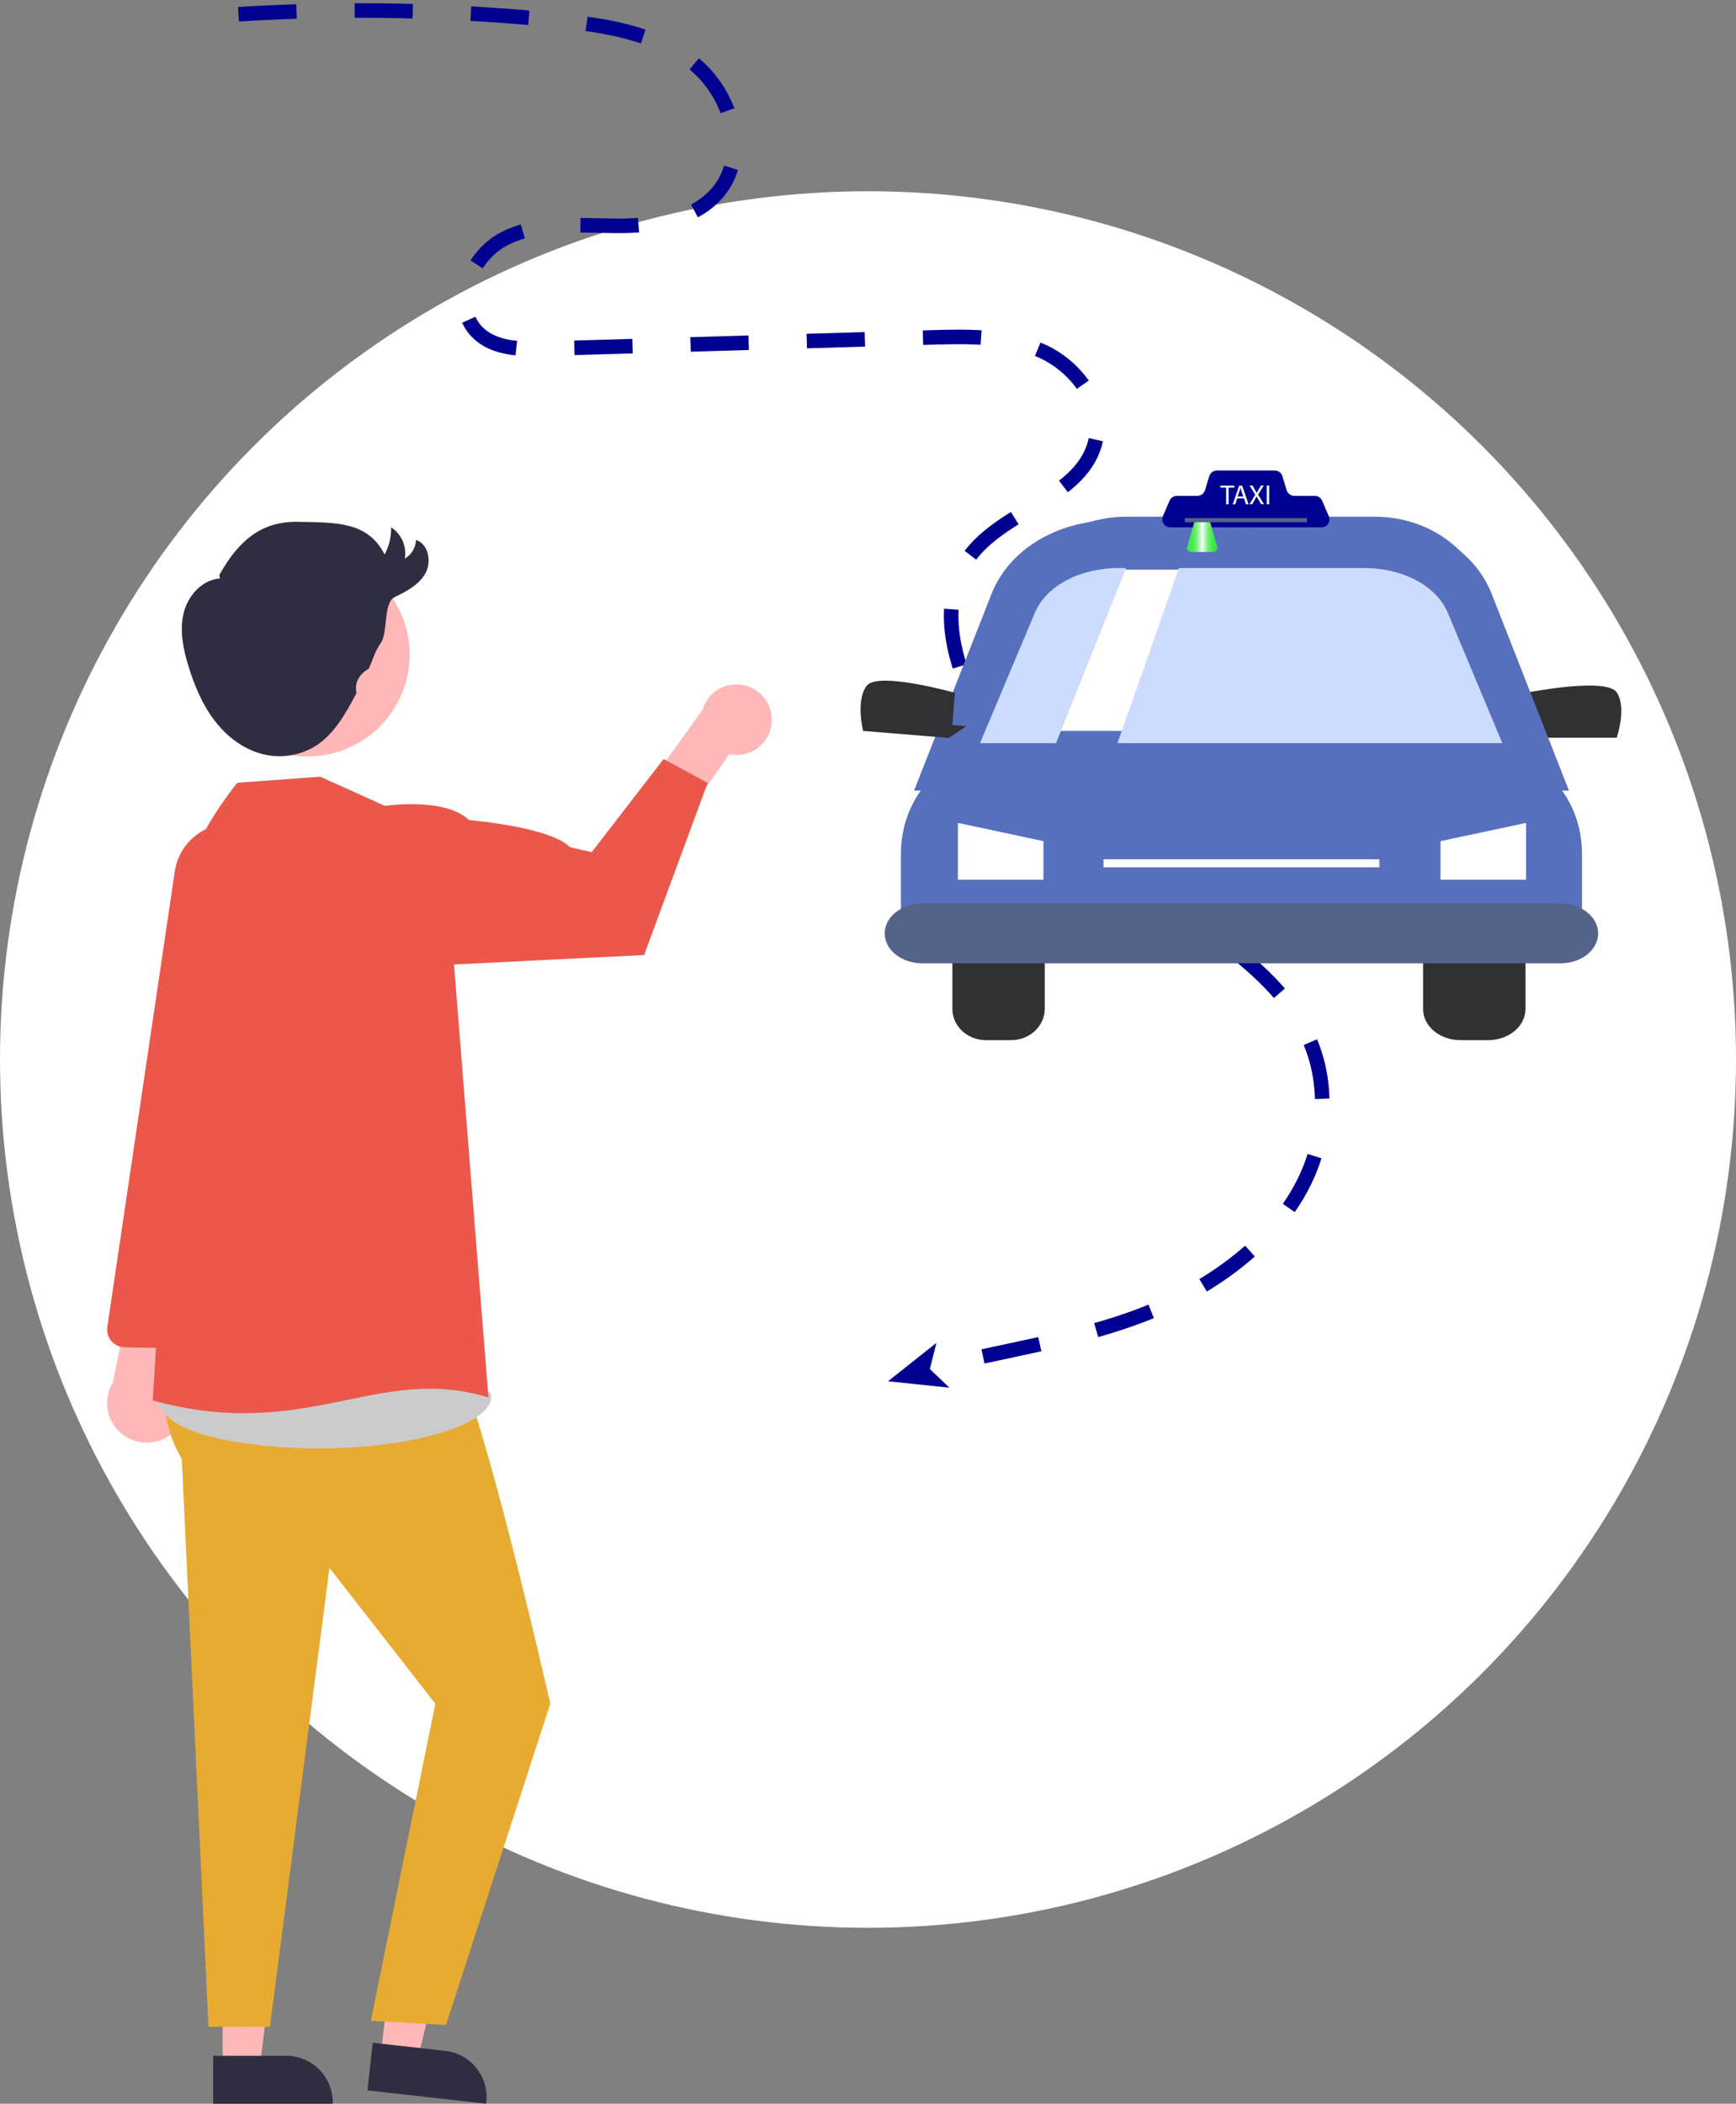 <?xml version="1.0" encoding="UTF-8"?>
<svg width="227px" height="275px" viewBox="0 0 227 275" version="1.1" xmlns="http://www.w3.org/2000/svg" xmlns:xlink="http://www.w3.org/1999/xlink">
    <rect x="0" y="0" width="227" height="275" fill="#808080" stroke="none"/>
    <title>Slice 1</title>
    <defs>
        <linearGradient x1="0.001%" y1="50%" x2="100%" y2="50%" id="linearGradient-1">
            <stop stop-color="#3FE946" offset="8%"></stop>
            <stop stop-color="#43E94A" offset="14%"></stop>
            <stop stop-color="#4EEB54" offset="20%"></stop>
            <stop stop-color="#61ED66" offset="26%"></stop>
            <stop stop-color="#7BF080" offset="32%"></stop>
            <stop stop-color="#9DF4A0" offset="38%"></stop>
            <stop stop-color="#C6F9C8" offset="44%"></stop>
            <stop stop-color="#F7FEF7" offset="49%"></stop>
            <stop stop-color="#FFFFFF" offset="50%"></stop>
            <stop stop-color="#E4FCE5" offset="53%"></stop>
            <stop stop-color="#B6F7B9" offset="59%"></stop>
            <stop stop-color="#8EF292" offset="65%"></stop>
            <stop stop-color="#6DEE73" offset="71%"></stop>
            <stop stop-color="#54EC5B" offset="78%"></stop>
            <stop stop-color="#42EA4A" offset="84%"></stop>
            <stop stop-color="#37E83F" offset="91%"></stop>
            <stop stop-color="#34E83C" offset="99%"></stop>
        </linearGradient>
    </defs>
    <g id="Page-1" stroke="none" stroke-width="1" fill="none" fill-rule="evenodd">
        <g id="sans-frais-1" transform="translate(0, 1.375)">
            <circle id="Oval" fill="#FFFFFF" fill-rule="nonzero" cx="113.5" cy="137.125" r="113.5"></circle>
            <path d="M31.184,0.485 C45.024,-0.363 58.911,-0.099 72.71,1.274 C79.01,1.902 85.626,2.896 90.586,6.819 C95.545,10.742 97.965,18.567 94.058,23.524 C91.001,27.407 85.456,28.193 80.505,28.149 C75.553,28.106 70.313,27.585 65.915,29.85 C61.517,32.116 58.931,38.611 62.455,42.084 C64.657,44.251 68.118,44.298 71.211,44.207 L121.742,42.735 C126.638,42.593 131.732,42.487 136.201,44.492 C140.67,46.496 144.296,51.271 143.3,56.058 C141.718,63.647 131.147,65.214 126.646,71.532 C122.398,77.499 124.756,85.862 128.37,92.235 C132.693,99.847 138.533,106.494 145.53,111.766 C156.209,119.805 170.731,126.368 172.657,139.592 C174.856,154.691 162.418,165.457 149.572,170.43 C140.476,173.958 130.64,175.165 121.204,177.671" id="Path" stroke="#000091" stroke-width="1.9" stroke-dasharray="7.6"></path>
            <polygon id="Path" fill="#000091" fill-rule="nonzero" points="116.118 179.184 122.442 174.168 121.592 177.59 124.15 180.021"></polygon>
            <path d="M22.886,185.664 C23.423,185.133 23.836,184.491 24.096,183.783 C24.355,183.075 24.456,182.319 24.389,181.568 C24.323,180.817 24.091,180.09 23.711,179.438 C23.331,178.787 22.812,178.227 22.19,177.798 L27.169,160.186 L18.073,163.066 L14.751,179.349 C14.093,180.435 13.858,181.723 14.089,182.971 C14.32,184.218 15.002,185.337 16.005,186.116 C17.009,186.894 18.264,187.279 19.532,187.195 C20.8,187.112 21.994,186.567 22.886,185.664 Z" id="Path" fill="#FFB7B7" fill-rule="nonzero"></path>
            <path d="M25.469,174.866 C25.306,174.898 25.14,174.913 24.974,174.91 L16.274,174.736 C15.969,174.729 15.669,174.663 15.39,174.54 C15.112,174.417 14.86,174.241 14.65,174.021 C14.44,173.801 14.275,173.541 14.165,173.258 C14.056,172.974 14.004,172.672 14.012,172.368 C14.012,172.269 14.012,172.175 14.035,172.076 L22.862,112.493 C23.127,110.769 24,109.197 25.324,108.06 C26.649,106.923 28.337,106.296 30.084,106.293 C31.188,106.297 32.276,106.551 33.268,107.035 C34.259,107.52 35.127,108.223 35.806,109.092 C36.485,109.96 36.958,110.971 37.188,112.048 C37.418,113.126 37.4,114.241 37.136,115.311 L30.871,140.631 L27.312,172.857 C27.261,173.345 27.055,173.804 26.723,174.166 C26.391,174.527 25.951,174.773 25.469,174.866 Z" id="Path" fill="#EB574B" fill-rule="nonzero"></path>
            <polygon id="Path" fill="#FFB7B7" fill-rule="nonzero" points="29.111 268.932 33.96 268.932 36.266 250.27 29.111 250.27"></polygon>
            <path d="M27.873,267.354 L37.425,267.354 C39.037,267.355 40.584,267.994 41.724,269.132 C42.865,270.27 43.506,271.814 43.507,273.423 L43.507,273.62 L27.873,273.62 L27.873,267.354 Z" id="Path" fill="#2F2E41" fill-rule="nonzero"></path>
            <polygon id="Path" fill="#FFB7B7" fill-rule="nonzero" points="49.783 267.363 54.604 267.899 58.978 249.612 51.867 248.818"></polygon>
            <path d="M48.731,265.652 L58.223,266.714 C59.825,266.894 61.291,267.702 62.297,268.96 C63.304,270.218 63.768,271.823 63.589,273.423 L63.589,273.62 L48.051,271.88 L48.731,265.652 Z" id="Path" fill="#2F2E41" fill-rule="nonzero"></path>
            <path d="M24.559,165.082 C24.559,165.082 17.911,179.767 23.768,189.306 L27.264,263.565 L35.293,263.565 L43.084,203.58 L56.926,221.339 L48.494,262.776 L58.314,263.329 L71.954,221.331 C71.954,221.331 61.474,175.019 58.013,173.903 L55.739,163.318 L24.559,165.082 Z" id="Path" fill="#E8AB31" fill-rule="nonzero"></path>
            <path d="M21.601,177.974 C21.601,177.974 15.613,184.833 31.433,187.201 C47.252,189.568 63.862,186.017 64.258,181.281 C64.653,176.545 21.601,177.974 21.601,177.974 Z" id="Path" fill="#CBCBCB" fill-rule="nonzero"></path>
            <path d="M100.904,92.904 C100.881,93.574 100.71,94.23 100.404,94.827 C100.099,95.424 99.665,95.946 99.135,96.357 C98.604,96.768 97.99,97.058 97.335,97.206 C96.68,97.354 96,97.356 95.344,97.213 L89.364,105.82 L83.238,103.452 L91.852,91.42 C92.165,90.338 92.865,89.408 93.819,88.806 C94.773,88.204 95.915,87.971 97.03,88.152 C98.144,88.332 99.153,88.914 99.867,89.786 C100.581,90.659 100.95,91.762 100.904,92.888 L100.904,92.904 Z" id="Path" fill="#FFB7B7" fill-rule="nonzero"></path>
            <path d="M50.333,103.972 L41.878,100.156 L31.045,100.946 C31.045,100.946 17.994,116.183 23.136,130.784 L19.972,181.693 C40.142,187.218 49.309,176.855 63.871,181.299 L59.366,124.703 L50.333,103.972 Z" id="Path" fill="#EB574B" fill-rule="nonzero"></path>
            <path d="M44.682,107.68 L50.333,103.971 C50.333,103.971 58.18,102.787 61.32,105.825 C61.32,105.825 71.966,106.713 74.541,109.377 L77.373,110.016 L86.769,97.85 L92.528,100.971 L84.222,123.466 L59.358,124.701 L44.682,107.68 Z" id="Path" fill="#EB574B" fill-rule="nonzero"></path>
            <path d="M46.622,95.876 C53.089,92.349 55.466,84.259 51.931,77.806 C48.397,71.353 40.289,68.981 33.823,72.508 C27.356,76.035 24.979,84.126 28.514,90.578 C32.048,97.031 40.156,99.403 46.622,95.876 Z" id="Path" fill="#FFB7B7" fill-rule="nonzero"></path>
            <path d="M28.688,73.779 C31.061,69.505 34.047,66.734 38.947,66.837 C43.847,66.939 48.087,66.742 50.294,71.111 C50.877,70.019 51.169,68.796 51.14,67.559 C51.806,67.99 52.332,68.607 52.651,69.333 C52.97,70.059 53.069,70.862 52.935,71.644 C53.364,71.392 53.722,71.037 53.979,70.612 C54.235,70.187 54.381,69.704 54.403,69.209 C56.036,69.753 56.463,72.054 55.637,73.55 C54.81,75.045 53.185,75.918 51.627,76.667 C50.068,77.417 50.78,81.316 49.772,82.717 C49.064,83.684 48.736,84.872 48.261,85.977 C48.241,86.021 48.206,86.056 48.162,86.076 C47.066,86.687 46.374,87.777 46.58,89.016 C46.608,89.107 46.608,89.205 46.58,89.296 C45.192,91.904 43.693,94.635 41.178,96.19 C39.161,97.406 36.746,97.78 34.455,97.232 C31.88,96.617 29.657,94.916 28.055,92.816 C26.454,90.717 25.422,88.238 24.646,85.713 C23.958,83.471 23.46,81.079 24.002,78.802 C24.544,76.525 26.395,74.418 28.748,74.24" id="Path" fill="#2F2E41" fill-rule="nonzero"></path>
            <path d="M130.732,131.359 C131.432,132.322 132.207,132.938 132.12,133.384 C132.011,133.721 131.823,134.027 131.572,134.278 C131.321,134.528 131.014,134.716 130.676,134.824 C130.316,134.903 129.355,133.992 129.343,133.51 C129.332,132.938 130.051,132.35 130.732,131.359 Z" id="Path" fill="#FFFFFF" fill-rule="nonzero"></path>
            <polygon id="Path" fill="#546389" fill-rule="nonzero" points="153.409 66.107 149.252 69.707 153.409 69.707"></polygon>
            <polygon id="Path" fill="#546389" fill-rule="nonzero" points="171.973 66.107 176.129 69.707 171.973 69.707"></polygon>
            <path d="M197.996,93.356 L199.839,93.356 L199.839,89.133 C199.839,89.133 210.066,87.128 211.407,89.133 C212.747,91.138 211.407,95.053 211.407,95.053 L200.175,95.053 L197.996,93.356 Z" id="Path" fill="#2F3133" fill-rule="nonzero"></path>
            <path d="M132.21,134.593 L128.939,134.593 C126.507,134.593 124.534,132.774 124.534,130.528 L124.534,123.543 C124.534,121.302 126.511,119.482 128.939,119.482 L132.21,119.482 C134.646,119.482 136.616,121.302 136.616,123.543 L136.616,130.509 C136.6,132.762 134.646,134.593 132.21,134.593 Z" id="Path" fill="#2F3133" fill-rule="nonzero"></path>
            <path d="M194.59,134.593 L190.964,134.593 C188.267,134.593 186.083,132.774 186.083,130.528 L186.083,123.543 C186.083,121.302 188.267,119.482 190.964,119.482 L194.59,119.482 C197.288,119.482 199.471,121.302 199.471,123.543 L199.471,130.509 C199.483,132.762 197.288,134.593 194.59,134.593 Z" id="Path" fill="#2F3133" fill-rule="nonzero"></path>
            <path d="M197.9,97.027 L126.784,97.027 L134.251,78.084 C135.762,74.193 140.334,71.572 145.617,71.572 L179.091,71.572 C184.375,71.572 188.947,74.193 190.457,78.084 L197.9,97.027 Z" id="Path" stroke="#5770BE" stroke-width="9.89" fill="#FFFFFF" fill-rule="nonzero"></path>
            <path d="M206.862,110.238 L206.862,117.531 L117.803,117.531 L117.803,110.238 C117.803,102.945 123.09,97.025 129.6,97.025 L195.065,97.025 C201.575,97.025 206.862,102.945 206.862,110.238 Z" id="Path" fill="#5770BE" fill-rule="nonzero"></path>
            <path d="M208.974,120.641 C208.974,122.8 206.771,124.548 204.054,124.548 L120.607,124.548 C117.89,124.548 115.687,122.8 115.687,120.641 C115.687,118.479 117.89,116.73 120.607,116.73 L204.054,116.73 C206.771,116.73 208.974,118.479 208.974,120.641 Z" id="Path" fill="#546389" fill-rule="nonzero"></path>
            <polygon id="Path" fill="#FFFFFF" fill-rule="nonzero" points="199.546 113.622 199.546 106.195 188.362 108.579 188.362 113.622"></polygon>
            <polygon id="Path" fill="#FFFFFF" fill-rule="nonzero" points="125.258 113.622 125.258 106.195 136.442 108.579 136.442 113.622"></polygon>
            <path d="M126.362,93.548 L124.527,93.398 L124.871,89.191 C124.871,89.191 114.845,86.358 113.346,88.252 C111.847,90.146 112.86,94.172 112.86,94.172 L124.052,95.087 L126.362,93.548 Z" id="Path" fill="#2F3133" fill-rule="nonzero"></path>
            <path d="M198,97.625 L129,97.625 L136.245,76.788 C137.71,72.508 142.146,69.625 147.273,69.625 L179.75,69.625 C184.877,69.625 189.313,72.508 190.778,76.788 L198,97.625 Z" id="Path" stroke="#5770BE" stroke-width="6.91" fill="#FFFFFF" fill-rule="nonzero"></path>
            <path d="M146.238,72.881 C141.164,72.881 136.771,75.249 135.319,78.733 L128.149,95.77 L138.08,95.77 L147.243,72.881 L146.238,72.881 Z" id="Path" fill="#CCDCFF" fill-rule="nonzero"></path>
            <path d="M189.315,78.733 C187.863,75.237 183.469,72.881 178.395,72.881 L154.168,72.881 L146.124,95.77 L196.445,95.77 L189.315,78.733 Z" id="Path" fill="#CCDCFF" fill-rule="nonzero"></path>
            <polygon id="Path" fill="#FFFFFF" fill-rule="nonzero" points="180.365 110.953 144.3 110.953 144.3 111.999 180.365 111.999"></polygon>
            <path d="M172.783,67.562 L163.13,67.562 C163.055,67.563 162.981,67.555 162.908,67.538 C162.835,67.554 162.761,67.562 162.687,67.562 L153.029,67.562 C152.855,67.562 152.684,67.518 152.531,67.436 C152.377,67.353 152.247,67.234 152.152,67.089 C152.056,66.944 151.998,66.778 151.983,66.605 C151.967,66.432 151.995,66.257 152.064,66.098 L152.93,64.077 C153.011,63.888 153.147,63.727 153.319,63.614 C153.491,63.502 153.693,63.442 153.899,63.442 L156.565,63.442 C156.791,63.441 157.011,63.368 157.193,63.233 C157.374,63.098 157.508,62.909 157.573,62.692 L158.123,60.873 C158.188,60.657 158.322,60.468 158.503,60.333 C158.685,60.199 158.905,60.127 159.131,60.127 L166.681,60.127 C166.907,60.127 167.127,60.199 167.309,60.333 C167.491,60.468 167.624,60.657 167.69,60.873 L168.239,62.692 C168.304,62.909 168.437,63.099 168.619,63.234 C168.801,63.369 169.021,63.442 169.248,63.442 L171.913,63.442 C172.12,63.442 172.321,63.502 172.493,63.614 C172.666,63.727 172.801,63.888 172.882,64.077 L173.752,66.098 C173.82,66.258 173.847,66.432 173.831,66.605 C173.815,66.778 173.757,66.944 173.661,67.089 C173.565,67.234 173.435,67.353 173.282,67.435 C173.129,67.518 172.957,67.561 172.783,67.562 Z" id="Path" fill="#000091" fill-rule="nonzero"></path>
            <polygon id="Path" fill="#FFFFFF" fill-rule="nonzero" points="160.33 62.372 159.582 62.372 159.582 62.104 161.401 62.104 161.401 62.372 160.65 62.372 160.65 64.554 160.33 64.554"></polygon>
            <path d="M161.777,63.769 L161.524,64.558 L161.196,64.558 L162.03,62.107 L162.426,62.107 L163.264,64.558 L162.924,64.558 L162.663,63.769 L161.777,63.769 Z M162.568,63.52 L162.327,62.814 C162.272,62.656 162.236,62.51 162.2,62.368 C162.165,62.514 162.125,62.66 162.078,62.81 L161.836,63.52 L162.568,63.52 Z" id="Shape" fill="#FFFFFF" fill-rule="nonzero"></path>
            <path d="M164.905,64.541 L164.593,64 C164.466,63.791 164.383,63.657 164.308,63.515 C164.241,63.657 164.169,63.787 164.043,64.004 L163.746,64.541 L163.382,64.541 L164.134,63.301 L163.41,62.09 L163.778,62.09 L164.102,62.662 C164.193,62.824 164.264,62.946 164.331,63.076 C164.403,62.934 164.466,62.82 164.557,62.662 L164.889,62.09 L165.257,62.09 L164.509,63.274 L165.273,64.533 L164.905,64.541 Z" id="Path" fill="#FFFFFF" fill-rule="nonzero"></path>
            <polygon id="Path" fill="#FFFFFF" fill-rule="nonzero" points="165.957 62.09 165.957 64.541 165.641 64.541 165.641 62.09"></polygon>
            <path d="M156.244,66.619 L155.216,70.195 C155.215,70.271 155.23,70.347 155.259,70.418 C155.288,70.489 155.331,70.553 155.385,70.607 C155.439,70.662 155.503,70.705 155.574,70.734 C155.645,70.764 155.721,70.779 155.797,70.779 L158.605,70.779 C158.682,70.779 158.758,70.765 158.829,70.736 C158.9,70.707 158.964,70.664 159.019,70.61 C159.073,70.556 159.116,70.492 159.146,70.422 C159.175,70.351 159.19,70.275 159.19,70.199 L158.17,66.627 L156.244,66.619 Z" id="Path" fill="url(#linearGradient-1)" fill-rule="nonzero"></path>
            <polygon id="Path" fill="#546389" fill-rule="nonzero" points="170.889 66.35 154.923 66.35 154.923 66.886 170.889 66.886"></polygon>
        </g>
    </g>
</svg>